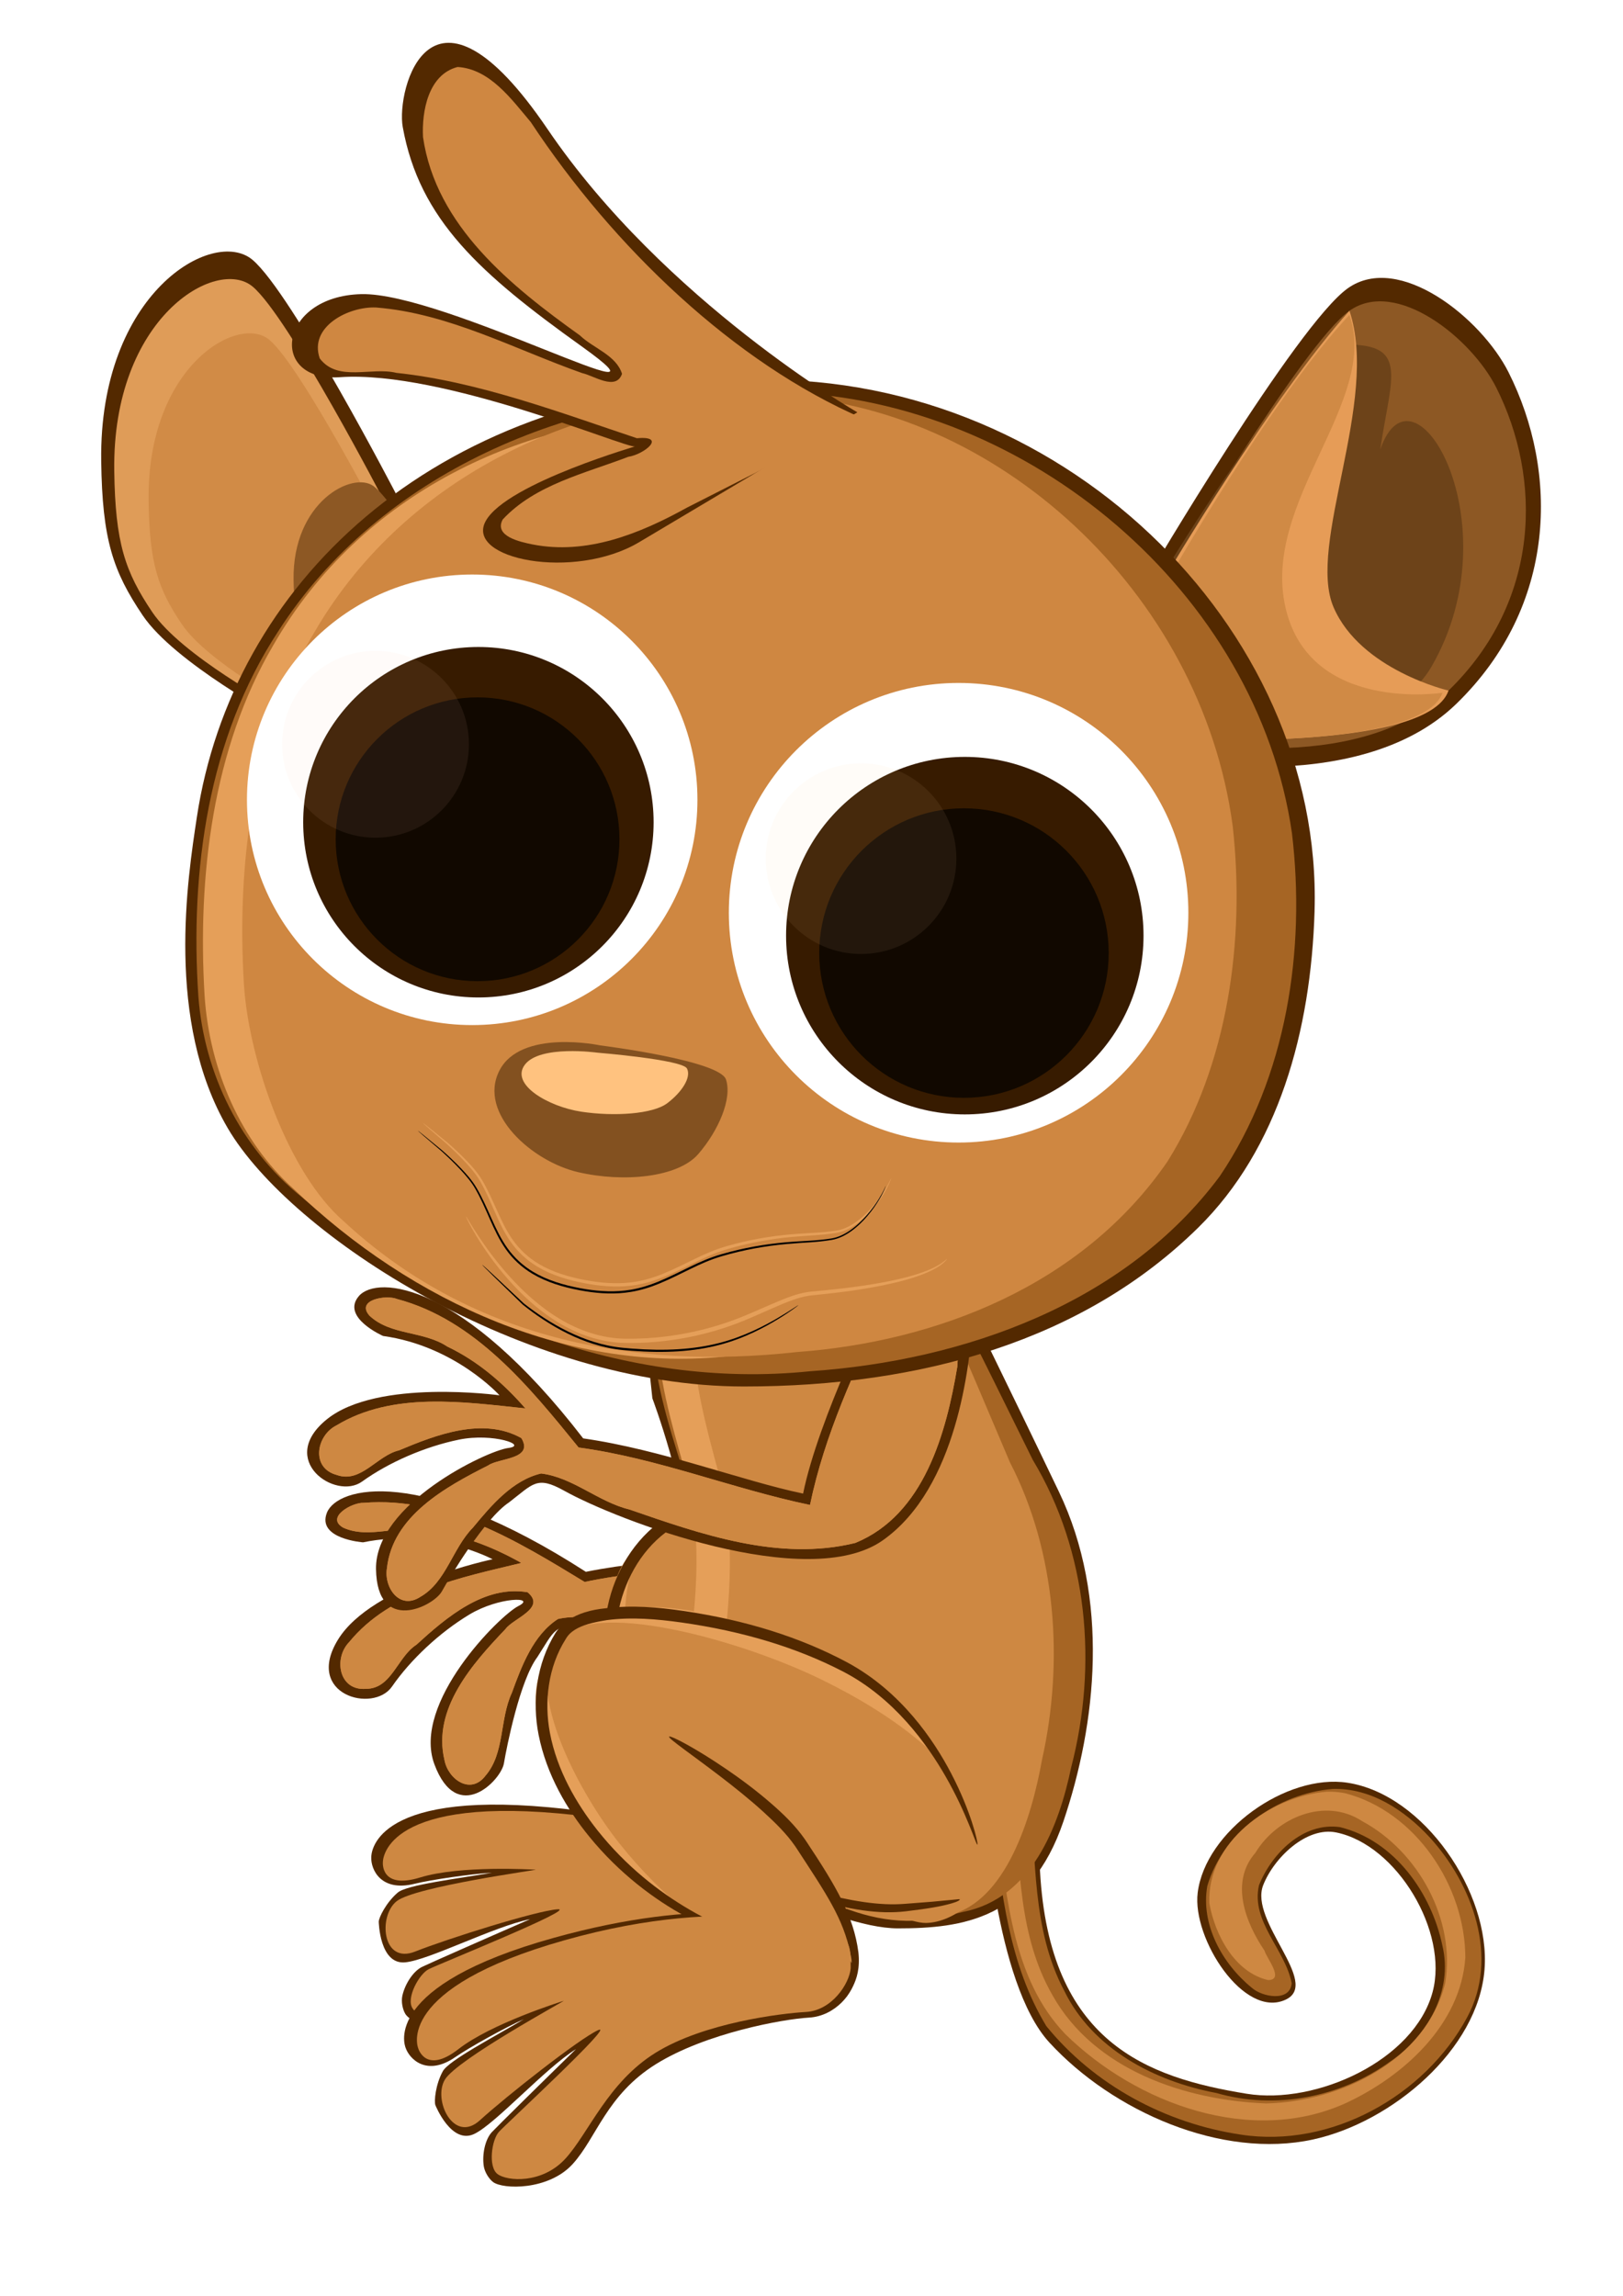 <?xml version="1.0" encoding="UTF-8"?>
<svg width="210mm" height="297mm" version="1.1" viewBox="0 0 744.094 1052.362" xmlns="http://www.w3.org/2000/svg">
 <defs>
  <filter id="a" x="-.012" y="-.012" width="1.024" height="1.024" color-interpolation-filters="sRGB">
   <feGaussianBlur stdDeviation="0.073"/>
  </filter>
 </defs>
 <path d="m299.09 640.96s15.876 42.107 16.567 71.788-13.115 83.523-6.903 110.44c6.212 26.921 73.169 60.744 102.85 60.744s60.744-4.142 75.93-49.009c15.186-44.868 21.398-102.16-2.071-151.17-23.469-49.009-46.248-95.257-46.248-95.257l-144.27 13.805z" fill="#532900" fill-rule="evenodd"/>
 <g transform="matrix(5.467 0 0 5.467 -1330 -3042.4)" fill-rule="evenodd">
  <path d="m325.85 708.06s0.819 14.685 5.43 19.698c5.316 5.779 14.436 9.8 22.108 8.131 6.596-1.435 13.855-7.525 14.384-14.255 0.507-6.454-5.092-14.675-11.49-15.657-5.134-0.788-11.92 4.064-12.564 9.218-0.48 3.842 3.887 10.621 7.387 8.965 2.947-1.395-3.09-6.563-1.894-9.596 0.923-2.342 3.658-4.923 6.124-4.419 5.106 1.042 9.44 8.353 8.081 13.385-1.544 5.719-9.747 9.474-15.594 8.523-8.38-1.363-16.541-4.293-17.327-18.668-0.14-2.556-0.54-7.659-0.54-7.659z" fill="#532900"/>
  <path d="m355.02 706.5c-4.631 0.381-9.182 3.635-10.495 8.132-0.577 3.207 1.248 6.514 3.703 8.513 0.873 0.809 3.242 1.241 3.371-0.357-0.533-2.828-3.443-5.164-2.74-8.22 1.055-2.642 3.705-5.318 6.796-4.867 4.579 1.131 7.672 5.535 8.584 9.936 0.905 3.79-1.255 7.605-4.373 9.712-4.137 2.994-9.629 4.076-14.575 2.644-5.184-0.977-10.402-3.699-12.773-8.59-2.731-5.154-2.328-11.137-2.886-16.745-0.927 0.907-3.385 1.032-3.057 2.581 0.654 5.832 1.325 12.005 4.452 17.147 4.01 4.936 9.991 8.15 16.296 9.093 7.58 1.173 15.456-3.259 18.987-9.825 2.72-5.019 0.453-11.179-3.138-15.099-2.077-2.255-4.951-4.167-8.152-4.056z" fill="#a66524"/>
  <path d="m354.51 706.73c-4.739 0.418-10.02 4.214-9.816 9.352 0.474 2.659 2.135 5.809 4.938 6.443 1.384-0.027-0.138-1.829-0.309-2.464-1.595-2.368-2.924-5.737-0.765-8.212 1.787-2.958 5.839-4.683 8.95-2.651 4.709 2.535 7.849 8.25 6.967 13.584-1.632 6.486-8.755 9.938-15.004 10.085-6.808-0.263-14.419-2.803-17.934-9.08-2.846-4.953-2.77-10.839-3.16-16.359-1.11 0.304-2.23 0.985-1.456 2.343 0.817 5.946 1.314 12.719 5.696 17.284 5.993 5.878 15.646 9.381 23.555 5.769 4.799-2.239 9.599-6.556 9.99-12.18-9e-3 -5.989-4.152-12.249-10.083-13.789-0.516-0.099-1.042-0.144-1.567-0.126z" fill="#ce8842"/>
 </g>
 <g transform="matrix(5.439 -.547 .547 5.439 -1434.2 -2807.6)" fill-rule="evenodd">
  <path d="m266.58 656.06s-0.505-2.399 2.778-2.778c3.283-0.379 4.925-0.126 5.43 3.03 0.505 3.157 2.057 13.522-2.994 19.331-5.051 5.808-22.079 3.687-26.958 2.336-2.513-0.682-2.633 0.05-4.239 2.061-1.651 1.788-3.311 7.208-3.689 8.597s-4.419 4.798-5.808-0.505 6.692-11.869 8.334-12.501-1.534-0.949-4.168 0.301-5.268 3.259-7.054 5.357-7.411-0.045-4.107-4.375c3.304-4.33 13.571-5.402 13.571-5.402s-4.598-3.125-10.67-2.5c0 0-3.839-0.67-2.768-2.768 1.071-2.098 8.166-3.225 21.116 7.098 6.611-0.659 13.838 0.274 19.018 0.089-0.267-6.435 2.209-17.373 2.209-17.373z" fill="#532900"/>
  <path d="m271.01 654.08c-1.464-0.034-4.076 0.22-3.688 2.272-1.205 5.899-2.384 11.848-2.16 17.866-6.682 0.237-13.352-0.759-19.996-0.041-5.194-3.924-10.967-8.326-17.765-8.455-0.95-0.15-3.369 0.888-1.915 1.907 2.12 1.208 4.695 0.142 6.97 0.961 2.757 0.566 5.303 1.859 7.59 3.47-5.157 0.71-11.147 1.266-15.045 5.168-1.443 1.224-1.262 3.989 1.02 4.03 2.138 0.225 2.889-2.397 4.576-3.251 2.716-2.021 6.171-4.425 9.718-3.45 1.47 1.488-1.44 2.061-2.153 2.889-3.033 2.602-6.784 6.039-6.186 10.42 0.133 1.612 1.877 3.172 3.297 1.638 1.801-1.711 1.641-4.59 2.89-6.686 1.037-2.146 2.264-4.649 4.468-5.774 2.66-0.325 5.223 1.168 7.904 1.16 6.3 0.582 13.238 1.257 19.076-1.8 5.051-3.683 5.199-10.799 4.779-16.39-0.455-1.971 0.185-5.564-2.559-5.909-0.273-0.028-0.548-0.032-0.822-0.026z" fill="#ce8842"/>
  <path d="m271.01 654.08c-1.464-0.034-4.076 0.22-3.688 2.272-1.205 5.899-2.384 11.848-2.16 17.866-6.682 0.237-13.352-0.759-19.996-0.041-5.194-3.924-10.967-8.326-17.765-8.455-0.95-0.15-3.369 0.888-1.915 1.907 2.12 1.208 4.695 0.142 6.97 0.961 2.757 0.566 5.303 1.859 7.59 3.47-5.157 0.71-11.147 1.266-15.045 5.168-1.443 1.224-1.262 3.989 1.02 4.03 2.138 0.225 2.889-2.397 4.576-3.251 2.716-2.021 6.171-4.425 9.718-3.45 1.47 1.488-1.44 2.061-2.153 2.889-3.033 2.602-6.784 6.039-6.186 10.42 0.133 1.612 1.877 3.172 3.297 1.638 1.801-1.711 1.641-4.59 2.89-6.686 1.037-2.146 2.264-4.649 4.468-5.774 2.66-0.325 5.223 1.168 7.904 1.16 6.3 0.582 13.238 1.257 19.076-1.8 5.051-3.683 5.199-10.799 4.779-16.39-0.455-1.971 0.185-5.564-2.559-5.909-0.273-0.028-0.548-0.032-0.822-0.026z" fill="#ce8842"/>
 </g>
 <path d="m299.18 608.55c0.238 22.706 7.16 43.846 13.814 65.284 11.049 33.013 5.377 67.938 0.45 101.29-1.822 22.036-8.877 50.151 12.365 65.715 31.705 25.246 74.021 46.186 115.8 35.533 31.363-6.239 43.847-39.119 49.504-66.307 12.172-46.726 7.78-98.684-17.625-140.89-12.074-24.563-24.24-49.083-36.486-73.564-45.941 4.312-91.882 8.623-137.82 12.935z" fill="#a66524" fill-rule="evenodd"/>
 <g transform="matrix(5.111 1.94 -1.94 5.111 92.897 -257.73)" fill-rule="evenodd">
  <path d="m133.25 167.6s-2.589-11.071-13.393-15.982c-10.804-4.911-18.482-5.536-22.589 0.179-4.107 5.714 3.661 14.107 12.321 17.5 8.661 3.393 19.732 4.196 21.964 3.036 2.232-1.161 1.696-4.732 1.696-4.732z" fill="#e59f59"/>
  <path d="m134.12 167.24c-1.621-6.157-8.214-10.609-14.038-13.454-6.71-3.278-19.438-6.902-22.17-3.23-3.948 5.308 2.692 15.432 11.072 18.891 8.38 3.459 19.355 4.758 21.666 3.85 2.311-0.907 3.957-4.209 3.47-6.057z" fill="#ce8842"/>
  <path d="m115.72 170.7c0.04-0.127 1.72 0.278 4.157 0.979 1.084 0.256 2.458 0.581 3.792 0.772 1.261 0.181 2.384 0.231 3.447 0.145 2.969-0.236 1.792-0.124 3.844-0.325 2.746-0.276-2.021 0.207 0.583-0.059 0.089-4e-3 0.026-1.6e-4 0.099-4e-3 0.031 0.015 0.043 0.012 0.05 8e-3 3e-3 -1e-3 2e-3 -1e-3 2e-3 -1e-3s6e-4 -1.8e-4 -5.6e-4 3e-3c-3e-3 7e-3 -6e-3 0.016-8e-3 0.047-0.02 0.023-0.052 0.046-0.099 0.075-0.127 0.075-0.296 0.139-0.57 0.218-0.908 0.264-2.001 0.444-3.836 0.665-1.117 0.132-2.311 0.104-3.616-0.08-1.404-0.198-2.761-0.555-3.856-0.873-2.413-0.818-4.026-1.443-3.987-1.57z" fill="#532900"/>
  <path d="m102.04 151.7s2.009 0 11.295 10.714c8.221 9.486 9.821 13.929 9.554 15.357-0.268 1.429-1.518 3.393-3.839 1.964s-12.768-6.696-16.161-10.536c-3.393-3.839-8.215-11.749-6.295-15.804 1.205-2.545 5.446-1.696 5.446-1.696z" fill="#e59f59"/>
  <path d="m112.34 173.33c-3.495-0.07-8.38 0.362-14.693 2.119-14.432 4.017-12.498 9.004-12.433 9.198 0.336 0.996 1.803 2.443 4.178 0.799 1.16-0.803 4.21-2.5 5.748-3.176-2.449 1.458-6.307 3.468-6.797 4.361-0.617 1.125-0.742 2.533-0.623 2.848 0 0 1.342 3.361 3.286 2.398 1.82-0.901 5.864-5.435 8.504-7.099-2.382 2.321-6.703 6.578-7.054 6.959-0.577 0.624-0.824 1.879-0.682 2.843 0.075 0.511 0.432 1.073 0.78 1.341 0.821 0.631 4.646 0.716 6.666-1.494s2.84-5.808 7.007-8.397 10.618-3.768 12.827-3.894 3.781-2.093 3.908-3.482-2.833-3.911-2.833-3.911-0.38-0.141-0.99-0.309c-0.02-0.017-0.104-0.094-0.104-0.094s-2.199-0.92-6.693-1.01z" fill="#532900"/>
  <path d="m104.18 149.68s2e-3 0.46 9.337 12.359c8.265 10.534 9.156 13.479 8.697 14.908-0.46 1.429-3.545 1.051-5.249 0.606-5.47-1.429-10.325-5.666-13.745-9.936-3.419-4.271-8.011-12.842-5.392-16.776 1.644-2.469 6.351-1.16 6.351-1.16z" fill="#ce8842"/>
  <path d="m133.16 167.63c-0.013 4e-3 -0.024-0.014-0.063-0.102-0.011-0.025-0.024-0.054-0.037-0.087-0.034-0.083-0.08-0.199-0.132-0.333-0.119-0.306-0.268-0.695-0.485-1.22-0.404-0.977-1.026-2.385-1.948-3.991-1.517-2.641-4.298-6.577-8.658-8.812-3.83-1.974-8.316-3.342-13.479-4.076-2.039-0.286-4.186-0.476-6.273-0.198-0.52 0.084-1.058 0.184-1.555 0.33-0.821 0.242-1.518 0.611-1.876 1.248-1.497 2.358-1.82 5.281-1.333 7.862 0.593 3.15 2.225 5.951 3.999 8.193 2.393 3.014 5.185 5.169 7.713 6.642 5.692 3.312 9.735 3.087 9.717 3.365 3e-3 -0.052-4.092 0.469-10.042-2.788-2.63-1.438-5.546-3.595-8.063-6.676-1.873-2.287-3.6-5.196-4.269-8.553-0.553-2.785-0.206-5.947 1.433-8.576 0.591-0.871 1.47-1.39 2.419-1.694 0.575-0.184 1.17-0.288 1.727-0.344 2.234-0.287 4.467-0.089 6.542 0.218 5.25 0.766 9.835 2.22 13.731 4.301 4.551 2.444 7.294 6.546 8.734 9.301 0.876 1.672 1.429 3.125 1.762 4.143 0.175 0.536 0.291 0.961 0.365 1.274 0.034 0.144 0.057 0.26 0.072 0.353 6e-3 0.035 0.01 0.067 0.014 0.094 0.011 0.097 6.8e-4 0.12-0.015 0.125z" fill="#532900"/>
  <path d="m107.32 158.58c6e-3 -0.01 0.021-0.014 0.044-0.012 0.022 1e-3 0.052 7e-3 0.09 0.018 0.074 0.022 0.178 0.062 0.309 0.12 0.256 0.114 0.615 0.296 1.062 0.545 0.828 0.46 1.987 1.16 3.309 2.064 1.137 0.777 2.471 1.753 3.778 2.896 0.949 0.827 1.977 1.8 2.794 2.976 0.048 0.07 0.096 0.14 0.142 0.21 2.461 3.715 3.948 6.208 4.344 9.259 0.305 2.667-1.2 3.684-0.974 3.768-0.491-0.184 0.814-1.336 0.3-3.658-0.584-2.938-2.011-4.99-4.506-8.82-0.042-0.064-0.084-0.127-0.128-0.19-0.734-1.064-1.705-1.996-2.613-2.829-1.24-1.131-2.528-2.148-3.602-2.972-1.216-0.932-2.383-1.781-3.098-2.313-0.406-0.303-0.727-0.547-0.941-0.724-0.11-0.091-0.193-0.165-0.246-0.221-0.027-0.028-0.046-0.052-0.057-0.071-0.012-0.02-0.015-0.035-9e-3 -0.045z" fill="#532900"/>
  <path d="m120.89 174.84s-7.97-3.242-22.331 0.808-12.284 9.047-12.284 9.047 0.606 2.24 3.374 0.086c2.768-2.154 8.565-3.963 8.824-4.05 0.26-0.086-8.912 4.892-9.952 6.598s0.734 5.423 2.936 3.412c2.202-2.011 8.319-6.824 9.91-7.555 1.591-0.731-7.708 7.859-8.319 8.53-0.612 0.67-0.918 2.925-0.122 3.534 0.795 0.609 3.732 0.853 5.689-1.28 1.958-2.132 3.548-6.397 7.585-8.895s10.46-3.29 12.601-3.412c2.141-0.122 3.627-2.327 3.749-3.668 9.1e-4 -1.845-7e-3 -2.404-1.66-3.155z" fill="#ce8842"/>
 </g>
 <path d="m301.25 608.4c0.213 22.444 6.413 43.339 12.373 64.53 9.896 32.631 4.816 67.153 0.403 100.12-1.632 21.781-7.951 49.571 11.075 64.955 28.396 24.954 66.297 45.652 103.72 35.123 28.09-6.167 39.271-38.667 44.338-65.54 10.902-46.186 6.969-97.543-15.786-139.26-10.814-24.279-21.711-48.516-32.679-72.714-41.147 4.262-82.294 8.524-123.44 12.785z" fill="#e59f59" fill-rule="evenodd"/>
 <path d="m317.82 611.6c0.198 21.988 5.965 42.459 11.508 63.219 9.204 31.968 4.479 65.789 0.376 98.086-1.518 21.338-9.811 54.086 7.885 69.158 26.411 24.447 62.697 46.105 97.501 35.79 26.127-6.042 37.906-44.784 42.619-71.111 10.14-45.247 6.481-95.562-14.682-136.43-10.058-23.786-20.193-47.53-30.394-71.237l-114.81 12.526z" fill="#ce8842" fill-rule="evenodd"/>
 <g transform="matrix(5.308 1.306 -1.306 5.308 -155.59 -3235.2)" fill-rule="evenodd">
  <path d="m266.58 656.06s-0.505-2.399 2.778-2.778c3.283-0.379 4.925-0.126 5.43 3.03 0.505 3.157 2.057 13.522-2.994 19.331-5.051 5.808-22.079 3.687-26.958 2.336-2.513-0.682-2.633 0.05-4.239 2.061-1.651 1.788-3.311 7.208-3.689 8.597s-4.419 4.798-5.808-0.505 6.692-11.869 8.334-12.501-1.534-0.949-4.168 0.301-5.268 3.259-7.054 5.357-7.411-0.045-4.107-4.375c3.304-4.33 13.571-5.402 13.571-5.402s-4.598-3.125-10.67-2.5c0 0-3.839-0.67-2.768-2.768 1.071-2.098 8.166-3.225 21.116 7.098 6.611-0.659 13.838 0.274 19.018 0.089-0.267-6.435 2.209-17.373 2.209-17.373z" fill="#532900"/>
  <path d="m271.01 654.08c-1.464-0.034-4.076 0.22-3.688 2.272-1.205 5.899-2.384 11.848-2.16 17.866-6.682 0.237-13.352-0.759-19.996-0.041-5.194-3.924-10.967-8.326-17.765-8.455-0.95-0.15-3.369 0.888-1.915 1.907 2.12 1.208 4.695 0.142 6.97 0.961 2.757 0.566 5.303 1.859 7.59 3.47-5.157 0.71-11.147 1.266-15.045 5.168-1.443 1.224-1.262 3.989 1.02 4.03 2.138 0.225 2.889-2.397 4.576-3.251 2.716-2.021 6.171-4.425 9.718-3.45 1.47 1.488-1.44 2.061-2.153 2.889-3.033 2.602-6.784 6.039-6.186 10.42 0.133 1.612 1.877 3.172 3.297 1.638 1.801-1.711 1.641-4.59 2.89-6.686 1.037-2.146 2.264-4.649 4.468-5.774 2.66-0.325 5.223 1.168 7.904 1.16 6.3 0.582 13.238 1.257 19.076-1.8 5.051-3.683 5.199-10.799 4.779-16.39-0.455-1.971 0.185-5.564-2.559-5.909-0.273-0.028-0.548-0.032-0.822-0.026z" fill="#ce8842"/>
  <path d="m271.01 654.08c-1.464-0.034-4.076 0.22-3.688 2.272-1.205 5.899-2.384 11.848-2.16 17.866-6.682 0.237-13.352-0.759-19.996-0.041-5.194-3.924-10.967-8.326-17.765-8.455-0.95-0.15-3.369 0.888-1.915 1.907 2.12 1.208 4.695 0.142 6.97 0.961 2.757 0.566 5.303 1.859 7.59 3.47-5.157 0.71-11.147 1.266-15.045 5.168-1.443 1.224-1.262 3.989 1.02 4.03 2.138 0.225 2.889-2.397 4.576-3.251 2.716-2.021 6.171-4.425 9.718-3.45 1.47 1.488-1.44 2.061-2.153 2.889-3.033 2.602-6.784 6.039-6.186 10.42 0.133 1.612 1.877 3.172 3.297 1.638 1.801-1.711 1.641-4.59 2.89-6.686 1.037-2.146 2.264-4.649 4.468-5.774 2.66-0.325 5.223 1.168 7.904 1.16 6.3 0.582 13.238 1.257 19.076-1.8 5.051-3.683 5.199-10.799 4.779-16.39-0.455-1.971 0.185-5.564-2.559-5.909-0.273-0.028-0.548-0.032-0.822-0.026z" fill="#ce8842"/>
 </g>
 <g transform="matrix(5.467 0 0 5.467 -1284.8 -2906.8)" fill-rule="evenodd">
  <path d="m331.25 580.11s12.501-21.213 16.794-24.244 11.192 2.516 13.471 7.042c4.22 8.381 4.08 19.601-4.38 27.809s-25.254 4.419-25.254 4.419z" fill="#532900"/>
  <path d="m332.83 579.91s11.423-19.385 15.346-22.154 10.228 2.299 12.31 6.435c3.857 7.659 3.729 17.912-4.002 25.412-7.731 7.5-23.077 4.039-23.077 4.039z" fill="#8d5824"/>
  <path d="m332.83 579.39s9.982-16.521 14.416-18.777c6.111-0.289 4.413 2.574 3.512 8.784 2.789-8.169 11.218 6.252 4.292 18.209-4.687 8.091-21.678 3.423-21.678 3.423z" fill="#6d4319"/>
  <path d="m332.83 579.91s8.764-14.812 15.346-22.154c2.542 7.558-3.603 19.611-1.327 24.87 2.276 5.259 9.635 6.977 9.635 6.977-1.772 5.183-23.077 4.039-23.077 4.039z" fill="#e69c57"/>
  <path d="m332.83 580.51s8.764-15.381 15.346-22.407c2.542 7.231-7.391 15.624-5.367 24.522 2.024 8.898 13.17 7.159 13.17 7.159-1.772 4.959-22.572 3.864-22.572 3.864z" fill="#d08a45"/>
 </g>
 <g transform="matrix(5.467 0 0 5.467 -1278.9 -2912.6)" fill-rule="evenodd">
  <path d="m267.24 574.36s-8.839-17.054-12.143-19.821-12.869 2.817-12.679 16.875c0.089 6.607 0.986 9.239 3.482 12.946 2.669 3.965 11.429 8.661 11.429 8.661z" fill="#532900"/>
  <path d="m266.23 574.93s-8.09-15.608-11.114-18.141c-3.024-2.533-11.778 2.579-11.604 15.445 0.082 6.047 0.903 8.456 3.187 11.849 2.443 3.629 10.46 7.927 10.46 7.927z" fill="#df9c58"/>
  <path d="m266.23 577.1s-7.064-13.629-9.704-15.841-10.284 2.252-10.133 13.486c0.071 5.28 0.788 7.384 2.783 10.347 2.133 3.169 9.134 6.922 9.134 6.922z" fill="#d18b46"/>
  <path d="m271.68 582.76s-4.676-7.949-6.423-9.239c-1.748-1.29-6.807 1.313-6.707 7.866 0.047 3.08 0.522 4.307 1.842 6.035 1.412 1.848 6.046 4.037 6.046 4.037z" fill="#8d5824"/>
 </g>
 <path d="m602.69 417.6c-1.65 55.05-16.606 108.96-53.332 145.11-52.411 51.591-126.56 72.832-208.26 72.832-101.15 0-207.88-69.239-236.67-118.39-28.792-49.149-18.324-115.07-14.184-142.51 16.021-106.16 107.04-194.52 250.85-200.37 143.93-5.857 265.5 113.02 261.59 243.32z" fill="#532900"/>
 <path d="m346.14 179.66c-83.951 0.619-171.95 36.857-218.65 109.83-32.087 48.946-40.439 109.68-36.541 167.29 2.654 35.362 19.442 69.509 47.348 91.925 63.663 54.717 148.66 88.527 233.1 79.852 70.351-4.795 144.45-30.963 187.85-89.427 30.801-45.606 39.405-103.9 33.08-157.16-15.856-110.41-121.01-198.66-232.29-202.11-4.553-0.206-9.207-0.268-13.895-0.209z" fill="#a66524"/>
 <g transform="matrix(5.467 0 0 5.467 -279.95 -70.904)" fill-rule="evenodd">
  <path d="m133.25 167.6s-2.589-11.071-13.393-15.982c-10.804-4.911-18.482-5.536-22.589 0.179-4.107 5.714 3.661 14.107 12.321 17.5 8.661 3.393 19.732 4.196 21.964 3.036 2.232-1.161 1.696-4.732 1.696-4.732z" fill="#e59f59"/>
  <path d="m134.12 167.24c-1.621-6.157-8.214-10.609-14.038-13.454-6.71-3.278-19.438-6.902-22.17-3.23-3.948 5.308 2.692 15.432 11.072 18.891 8.38 3.459 19.355 4.758 21.666 3.85 2.311-0.907 3.957-4.209 3.47-6.057z" fill="#ce8842"/>
  <path d="m115.72 170.7c0.04-0.127 1.72 0.278 4.157 0.979 1.084 0.256 2.458 0.581 3.792 0.772 1.261 0.181 2.384 0.231 3.447 0.145 2.969-0.236 1.792-0.124 3.844-0.325 2.746-0.276-2.021 0.207 0.583-0.059 0.089-4e-3 0.026-1.6e-4 0.099-4e-3 0.031 0.015 0.043 0.012 0.05 8e-3 3e-3 -1e-3 2e-3 -1e-3 2e-3 -1e-3s6e-4 -1.8e-4 -5.6e-4 3e-3c-3e-3 7e-3 -6e-3 0.016-8e-3 0.047-0.02 0.023-0.052 0.046-0.099 0.075-0.127 0.075-0.296 0.139-0.57 0.218-0.908 0.264-2.001 0.444-3.836 0.665-1.117 0.132-2.311 0.104-3.616-0.08-1.404-0.198-2.761-0.555-3.856-0.873-2.413-0.818-4.026-1.443-3.987-1.57z" fill="#532900"/>
  <path d="m102.04 151.7s2.009 0 11.295 10.714c8.221 9.486 9.821 13.929 9.554 15.357-0.268 1.429-1.518 3.393-3.839 1.964s-12.768-6.696-16.161-10.536c-3.393-3.839-8.215-11.749-6.295-15.804 1.205-2.545 5.446-1.696 5.446-1.696z" fill="#e59f59"/>
  <path d="m112.34 173.33c-3.495-0.07-8.38 0.362-14.693 2.119-14.432 4.017-12.498 9.004-12.433 9.198 0.336 0.996 1.803 2.443 4.178 0.799 1.16-0.803 4.21-2.5 5.748-3.176-2.449 1.458-6.307 3.468-6.797 4.361-0.617 1.125-0.742 2.533-0.623 2.848 0 0 1.342 3.361 3.286 2.398 1.82-0.901 5.864-5.435 8.504-7.099-2.382 2.321-6.703 6.578-7.054 6.959-0.577 0.624-0.824 1.879-0.682 2.843 0.075 0.511 0.432 1.073 0.78 1.341 0.821 0.631 4.646 0.716 6.666-1.494s2.84-5.808 7.007-8.397 10.618-3.768 12.827-3.894 3.781-2.093 3.908-3.482-2.833-3.911-2.833-3.911-0.38-0.141-0.99-0.309c-0.02-0.017-0.104-0.094-0.104-0.094s-2.199-0.92-6.693-1.01z" fill="#532900"/>
  <path d="m104.18 149.68s2e-3 0.46 9.337 12.359c8.265 10.534 9.156 13.479 8.697 14.908-0.46 1.429-3.545 1.051-5.249 0.606-5.47-1.429-10.325-5.666-13.745-9.936-3.419-4.271-8.011-12.842-5.392-16.776 1.644-2.469 6.351-1.16 6.351-1.16z" fill="#ce8842"/>
  <path d="m133.16 167.63c-0.013 4e-3 -0.024-0.014-0.063-0.102-0.011-0.025-0.024-0.054-0.037-0.087-0.034-0.083-0.08-0.199-0.132-0.333-0.119-0.306-0.268-0.695-0.485-1.22-0.404-0.977-1.026-2.385-1.948-3.991-1.517-2.641-4.298-6.577-8.658-8.812-3.83-1.974-8.316-3.342-13.479-4.076-2.039-0.286-4.186-0.476-6.273-0.198-0.52 0.084-1.058 0.184-1.555 0.33-0.821 0.242-1.518 0.611-1.876 1.248-1.497 2.358-1.82 5.281-1.333 7.862 0.593 3.15 2.225 5.951 3.999 8.193 2.393 3.014 5.185 5.169 7.713 6.642 5.692 3.312 9.735 3.087 9.717 3.365 3e-3 -0.052-4.092 0.469-10.042-2.788-2.63-1.438-5.546-3.595-8.063-6.676-1.873-2.287-3.6-5.196-4.269-8.553-0.553-2.785-0.206-5.947 1.433-8.576 0.591-0.871 1.47-1.39 2.419-1.694 0.575-0.184 1.17-0.288 1.727-0.344 2.234-0.287 4.467-0.089 6.542 0.218 5.25 0.766 9.835 2.22 13.731 4.301 4.551 2.444 7.294 6.546 8.734 9.301 0.876 1.672 1.429 3.125 1.762 4.143 0.175 0.536 0.291 0.961 0.365 1.274 0.034 0.144 0.057 0.26 0.072 0.353 6e-3 0.035 0.01 0.067 0.014 0.094 0.011 0.097 6.8e-4 0.12-0.015 0.125z" fill="#532900"/>
  <path d="m107.32 158.58c6e-3 -0.01 0.021-0.014 0.044-0.012 0.022 1e-3 0.052 7e-3 0.09 0.018 0.074 0.022 0.178 0.062 0.309 0.12 0.256 0.114 0.615 0.296 1.062 0.545 0.828 0.46 1.987 1.16 3.309 2.064 1.137 0.777 2.471 1.753 3.778 2.896 0.949 0.827 1.977 1.8 2.794 2.976 0.048 0.07 0.096 0.14 0.142 0.21 2.461 3.715 3.948 6.208 4.344 9.259 0.305 2.667-1.2 3.684-0.974 3.768-0.491-0.184 0.814-1.336 0.3-3.658-0.584-2.938-2.011-4.99-4.506-8.82-0.042-0.064-0.084-0.127-0.128-0.19-0.734-1.064-1.705-1.996-2.613-2.829-1.24-1.131-2.528-2.148-3.602-2.972-1.216-0.932-2.383-1.781-3.098-2.313-0.406-0.303-0.727-0.547-0.941-0.724-0.11-0.091-0.193-0.165-0.246-0.221-0.027-0.028-0.046-0.052-0.057-0.071-0.012-0.02-0.015-0.035-9e-3 -0.045z" fill="#532900"/>
  <path d="m120.89 174.84s-7.97-3.242-22.331 0.808-12.284 9.047-12.284 9.047 0.606 2.24 3.374 0.086c2.768-2.154 8.565-3.963 8.824-4.05 0.26-0.086-8.912 4.892-9.952 6.598s0.734 5.423 2.936 3.412c2.202-2.011 8.319-6.824 9.91-7.555 1.591-0.731-7.708 7.859-8.319 8.53-0.612 0.67-0.918 2.925-0.122 3.534 0.795 0.609 3.732 0.853 5.689-1.28 1.958-2.132 3.548-6.397 7.585-8.895s10.46-3.29 12.601-3.412c2.141-0.122 3.627-2.327 3.749-3.668 9.1e-4 -1.845-7e-3 -2.404-1.66-3.155z" fill="#ce8842"/>
 </g>
 <path d="m313.1 190.43c-72.143 0.594-147.77 35.396-187.89 105.48-27.574 47.006-34.751 105.34-31.401 160.66 2.28 33.96 16.707 66.754 40.688 88.283 54.709 52.549 127.75 85.019 200.31 76.688 60.456-4.605 124.13-29.736 161.43-85.884 26.469-43.799 33.863-99.781 28.427-150.93-13.626-106.04-103.99-190.79-199.62-194.1-3.913-0.198-7.912-0.257-11.941-0.201z" fill="#e59f59"/>
 <path d="m342.59 181.16c-75.902 0.605-155.47 36.009-197.68 107.31-29.01 47.82-36.562 107.16-33.037 163.45 2.399 34.549 20.339 85.858 45.57 107.76 57.559 53.459 131.65 68.545 207.99 60.069 63.606-4.685 130.6-30.251 169.84-87.371 27.848-44.558 35.627-101.51 29.908-153.54-14.336-107.87-109.41-194.1-210.02-197.46-4.117-0.201-8.325-0.261-12.563-0.204z" fill="#cf8741"/>
 <path d="m275.24 479.2s-36.607-7.809-46.369 11.714c-9.762 19.524 15.131 41.488 36.119 46.369s45.881 2.441 55.155-8.298c9.274-10.738 15.619-25.381 12.69-34.167-2.929-8.786-57.595-15.619-57.595-15.619z" fill="#835120" fill-rule="evenodd"/>
 <path d="m193.95 514.8c0.079-0.094 4.111 3.128 11.198 8.923 2.585 2.261 5.801 5.19 8.953 8.503 2.282 2.395 4.913 5.305 6.903 8.667 2.649 4.488 4.617 8.98 7.05 14.374 1.95 4.314 4.184 9.089 7.172 13.267 3.029 4.242 7.057 8.039 11.896 10.893 6.308 3.729 13.573 5.908 21.398 7.374 6.541 1.217 13.46 1.843 20.334 1.072 0.921-0.103 1.841-0.232 2.76-0.388 4.274-0.724 8.416-1.995 12.34-3.61 11.048-4.552 18.399-9.521 29.149-12.645 10.307-2.983 20.3-4.636 29.489-5.429 8.691-0.751 13.618-0.602 20.901-1.724 3.24-0.491 6.183-2.028 8.586-3.674 3.03-2.079 5.543-4.573 7.513-6.792 2.487-2.802 4.341-5.442 5.675-7.544 2.332-3.681 3.18-5.893 3.2-5.886 0.13 0.043-0.558 2.332-2.795 6.133-1.273 2.166-3.075 4.88-5.536 7.77-1.948 2.29-4.458 4.87-7.542 7.058-2.443 1.738-5.487 3.373-8.939 3.953-7.303 1.211-12.394 1.131-20.953 1.937-9.113 0.858-19.011 2.556-29.205 5.553-10.52 3.081-17.76 8.036-28.975 12.67-4.01 1.658-8.258 2.961-12.659 3.708-0.946 0.16-1.894 0.294-2.844 0.401-7.075 0.785-14.138 0.144-20.772-1.111-7.923-1.488-15.345-3.756-21.842-7.617-5.002-2.98-9.147-6.931-12.255-11.338-3.05-4.334-5.284-9.19-7.2-13.537-2.398-5.431-4.291-9.884-6.854-14.338-1.873-3.264-4.428-6.16-6.656-8.577-3.064-3.32-6.221-6.303-8.739-8.607-6.948-5.944-10.832-9.344-10.753-9.437z" fill="#e59f59" fill-rule="evenodd"/>
 <path d="m191.53 518.25c0.052-0.063 4.06 3.189 11.124 9.009 2.574 2.268 5.78 5.206 8.918 8.52 2.273 2.399 4.892 5.306 6.862 8.652 2.635 4.482 4.59 8.968 7.017 14.368 1.944 4.32 4.178 9.108 7.177 13.312 3.042 4.269 7.09 8.092 11.956 10.967 6.34 3.751 13.63 5.945 21.472 7.415 6.557 1.223 13.5 1.852 20.407 1.078 0.926-0.103 1.851-0.234 2.774-0.39 4.295-0.728 8.455-2.004 12.393-3.626 11.075-4.565 18.408-9.533 29.12-12.649 10.288-2.985 20.265-4.646 29.441-5.45 8.668-0.76 13.624-0.622 20.91-1.76 3.275-0.506 6.235-2.059 8.645-3.72 3.039-2.098 5.552-4.606 7.518-6.836 2.483-2.817 4.328-5.469 5.652-7.582 2.316-3.701 3.137-5.926 3.132-5.927 0.105 0.035-0.61 2.311-2.862 6.092-1.283 2.155-3.094 4.857-5.559 7.732-1.952 2.278-4.463 4.844-7.537 7.014-2.437 1.723-5.464 3.341-8.88 3.906-7.299 1.196-12.364 1.105-20.944 1.901-9.126 0.848-19.039 2.538-29.252 5.532-10.558 3.088-17.817 8.046-29.004 12.666-3.995 1.651-8.226 2.949-12.606 3.692-0.941 0.16-1.885 0.293-2.83 0.398-7.041 0.783-14.08 0.144-20.699-1.105-7.907-1.484-15.303-3.737-21.768-7.577-4.975-2.959-9.101-6.884-12.195-11.264-3.04-4.308-5.274-9.15-7.195-13.492-2.404-5.424-4.309-9.884-6.887-14.344-1.892-3.28-4.46-6.179-6.697-8.592-3.079-3.319-6.246-6.292-8.775-8.589-6.971-5.92-10.88-9.289-10.827-9.352z" fill-rule="evenodd"/>
 <path d="m213.68 557.66c4e-3 -2e-3 0.01-6.2e-4 0.018 5e-3 8e-3 5e-3 0.017 0.013 0.028 0.025 0.022 0.023 0.051 0.06 0.086 0.109 0.07 0.098 0.169 0.249 0.294 0.448v1e-5c0.237 0.376 0.61 0.994 1.064 1.738 0.91 1.493 2.193 3.587 3.969 6.277 3.164 4.793 8.092 11.807 14.78 19.165 5.78 6.357 13.437 13.618 22.881 19.245 8.339 4.966 18.66 8.822 29.718 8.961 9.183 0.126 18.708-0.669 28.36-2.547 8.787-1.71 17.147-4.214 24.971-7.337 5.106-2.037 12.838-5.559 17.593-7.518 4.973-2.06 9.812-3.777 14.919-4.239 13.8-1.217 24.499-2.593 34.592-4.593 6.864-1.361 11.88-2.691 16.439-4.359 2.639-0.966 4.615-1.872 6.31-2.822 3.172-1.782 4.438-3.3 4.519-3.23 0.063 0.055-1.043 1.746-4.216 3.74-1.669 1.051-3.667 2.068-6.3 3.128-4.534 1.828-9.636 3.318-16.489 4.808-10.072 2.192-20.914 3.735-34.694 5.071-4.809 0.456-9.443 2.165-14.365 4.218-4.865 2.04-12.225 5.453-17.581 7.612-7.926 3.194-16.403 5.748-25.317 7.483-9.792 1.905-19.457 2.694-28.772 2.533-11.499-0.21-22.095-4.233-30.591-9.409-9.607-5.849-17.275-13.302-23.005-19.827-6.641-7.559-11.414-14.716-14.421-19.66-1.677-2.757-2.874-4.945-3.667-6.496-0.409-0.801-0.7-1.412-0.889-1.842h-1e-5c-0.095-0.217-0.161-0.383-0.201-0.498-0.02-0.058-0.033-0.103-0.039-0.134-3e-3 -0.016-4e-3 -0.028-4e-3 -0.037 5e-4 -9e-3 3e-3 -0.015 7e-3 -0.017z" fill="#e59f59" fill-rule="evenodd"/>
 <path d="m221.06 579.75c0.1-0.105 7.458 6.738 19.106 17.732l1e-5 1e-5c5.497 4.293 12.403 9.046 20.436 12.95 7.297 3.547 15.805 6.511 24.934 7.381 1.378 0.131 2.767 0.252 4.167 0.359 15.177 1.16 28.257 0.463 40.154-2.599 11.341-2.911 20.864-8 26.687-11.408 6.12-3.581 9.391-5.995 9.48-5.867 0.016 0.023-3.154 2.58-9.219 6.302-5.784 3.549-15.272 8.774-26.729 11.81-11.988 3.169-25.206 3.93-40.449 2.76-1.406-0.108-2.802-0.23-4.186-0.363-9.287-0.896-17.894-3.919-25.246-7.543-8.106-3.996-15.028-8.843-20.51-13.228-11.546-11.147-18.725-18.181-18.625-18.286z" fill-rule="evenodd"/>
 <path d="m393.06 189s-88.345-50.762-142.04-129.83c-53.691-79.072-69.432-17.967-66.381-0.976 7.645 42.567 35.631 67.357 82 100.55 51.505 36.867-62.964-24.893-101.04-23.917-38.071 0.976-42.613 40.36-9.762 38.071 47.153-3.285 131.3 32.702 135.2 31.726 3.905-0.976-58.572 16.595-68.333 34.167-9.762 17.571 40.532 27.469 70.286 9.762z" fill="#532900" fill-rule="evenodd"/>
 <path d="m209.79 30.708c-13.48 3.455-16.459 20.416-15.853 32.136 5.936 40.841 40.473 68.38 71.951 90.917 6.024 5.84 16.664 9.046 19.285 17.603-2.761 7.968-12.979 0.785-18.217-0.323-31.031-10.948-61.237-27.443-94.499-30.083-12.377-0.609-30.958 8.63-25.867 23.333 8.309 10.973 23.617 3.756 35.193 6.636 37.737 3.946 76.691 18.806 110.24 29.952 13.93-1.271 3.367 7.411-3.98 8.515-19.742 7.582-42.677 12.72-57.568 28.727-4.172 7.711 8.127 10.313 13.576 11.419 24.948 4.945 49.24-4.872 70.798-16.798l80.605-40.973c-58.759-25.451-114.14-78.313-152.12-135.81-8.83-10.447-18.699-24.332-33.546-25.251z" fill="#cf8741" fill-rule="evenodd"/>
 <g transform="matrix(5.467 0 0 5.467 -1278.9 -2912.6)">
  <circle cx="273.53" cy="599.82" r="18.889" fill="#fff"/>
  <circle cx="274.05" cy="601.7" r="14.693" fill="#371b00"/>
  <circle cx="273.98" cy="603.13" r="11.899" fill="#110800"/>
  <circle transform="matrix(1.079 0 0 1.079 -20.211 -46.108)" cx="264.72" cy="594.32" r="7.261" fill="#ffd2ad" filter="url(#a)" opacity=".273"/>
 </g>
 <g transform="matrix(5.467 0 0 5.467 -1278.9 -2912.6)">
  <circle cx="314.32" cy="609.29" r="19.268" fill="#fff"/>
  <circle cx="314.84" cy="611.21" r="14.988" fill="#371b00"/>
  <circle cx="314.77" cy="612.67" r="12.138" fill="#110800"/>
  <circle transform="matrix(1.101 0 0 1.101 -29.248 -61.826)" cx="304.62" cy="605.43" r="7.261" fill="#ffdda8" filter="url(#a)" opacity=".273"/>
 </g>
 <path d="m273.81 482.52s-26.159-3.638-33.134 5.457c-6.976 9.095 10.812 19.328 25.81 21.602 14.997 2.274 32.785 1.137 39.412-3.866 6.627-5.003 11.161-11.824 9.068-15.917-2.093-4.093-41.156-7.276-41.156-7.276z" fill="#ffc27f" fill-rule="evenodd"/>
</svg>

